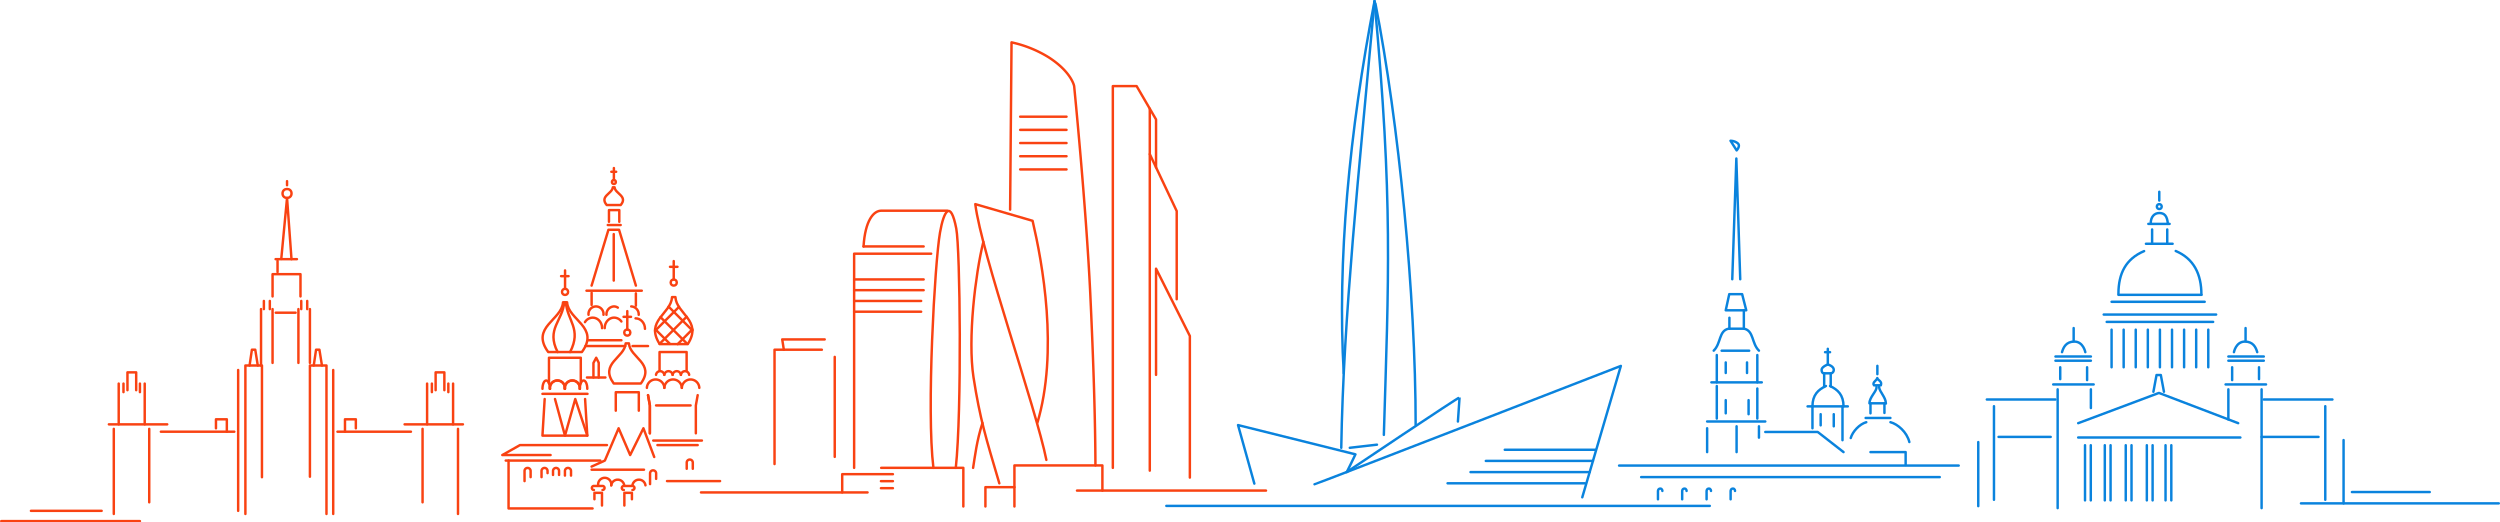 <?xml version="1.0" encoding="UTF-8" standalone="no"?>
<svg
   xmlns:dc="http://purl.org/dc/elements/1.1/"
   xmlns:cc="http://creativecommons.org/ns#"
   xmlns:rdf="http://www.w3.org/1999/02/22-rdf-syntax-ns#"
   xmlns:svg="http://www.w3.org/2000/svg"
   xmlns="http://www.w3.org/2000/svg"
   xmlns:sodipodi="http://sodipodi.sourceforge.net/DTD/sodipodi-0.dtd"
   xmlns:inkscape="http://www.inkscape.org/namespaces/inkscape"
   inkscape:version="1.0 (4035a4fb49, 2020-05-01)"
   height="317.8"
   width="1520.96"
   sodipodi:docname="moscow-petersburg.svg"
   version="1.1"
   viewBox="0 0 1520.96 317.8"
   data-name="москва сити"
   id="москва_сити">
  <defs
     id="defs579" />
  <sodipodi:namedview
     inkscape:current-layer="москва_сити"
     inkscape:window-maximized="1"
     inkscape:window-y="-11"
     inkscape:window-x="-11"
     inkscape:cy="335.91312"
     inkscape:cx="662.11422"
     inkscape:zoom="0.56306651"
     fit-margin-bottom="0"
     fit-margin-right="0"
     fit-margin-left="0"
     fit-margin-top="0"
     showgrid="false"
     id="namedview577"
     inkscape:window-height="1046"
     inkscape:window-width="1920"
     inkscape:pageshadow="2"
     inkscape:pageopacity="0"
     guidetolerance="10"
     gridtolerance="10"
     objecttolerance="10"
     borderopacity="1"
     bordercolor="#666666"
     pagecolor="#ffffff" />
  <title
     id="title2">Питер-Москва</title>
  <polygon
     transform="translate(-201.88,-350.67)"
     id="polygon4"
     style="fill:none;stroke:#0a83dd;stroke-width:1.5px;stroke-linecap:round;stroke-linejoin:round"
     points="1253.93,529.64 1251.79,539.44 1264.27,539.44 1261.77,529.64 " />
  <path
     id="path6"
     style="fill:none;stroke:#0a83dd;stroke-width:1.5px;stroke-linecap:round;stroke-linejoin:round"
     d="m 1042.6,213.33 c 4.55,-4.46 3,-12.12 9.09,-13.37 h 9.33 c 6.06,1.25 4.55,8.91 9.09,13.37" />
  <line
     id="line8"
     style="fill:none;stroke:#0a83dd;stroke-width:1.5px;stroke-linecap:round;stroke-linejoin:round"
     y2="213.37"
     x2="1064.17"
     y1="213.37"
     x1="1047.41" />
  <line
     id="line10"
     style="fill:none;stroke:#0a83dd;stroke-width:1.5px;stroke-linecap:round;stroke-linejoin:round"
     y2="226.92"
     x2="1049.91"
     y1="220.5"
     x1="1049.91" />
  <line
     id="line12"
     style="fill:none;stroke:#0a83dd;stroke-width:1.5px;stroke-linecap:round;stroke-linejoin:round"
     y2="226.92"
     x2="1062.86"
     y1="220.5"
     x1="1062.86" />
  <line
     id="line14"
     style="fill:none;stroke:#0a83dd;stroke-width:1.5px;stroke-linecap:round;stroke-linejoin:round"
     y2="232.62"
     x2="1071.84"
     y1="232.62"
     x1="1041.18" />
  <line
     id="line16"
     style="fill:none;stroke:#0a83dd;stroke-width:1.5px;stroke-linecap:round;stroke-linejoin:round"
     y2="232.62"
     x2="1044.47"
     y1="216"
     x1="1044.47" />
  <line
     id="line18"
     style="fill:none;stroke:#0a83dd;stroke-width:1.5px;stroke-linecap:round;stroke-linejoin:round"
     y2="232.62"
     x2="1069.12"
     y1="216"
     x1="1069.12" />
  <line
     id="line20"
     style="fill:none;stroke:#0a83dd;stroke-width:1.5px;stroke-linecap:round;stroke-linejoin:round"
     y2="254.64"
     x2="1044.47"
     y1="234.85"
     x1="1044.47" />
  <line
     id="line22"
     style="fill:none;stroke:#0a83dd;stroke-width:1.5px;stroke-linecap:round;stroke-linejoin:round"
     y2="254.64"
     x2="1069.12"
     y1="236.37"
     x1="1069.12" />
  <line
     id="line24"
     style="fill:none;stroke:#0a83dd;stroke-width:1.5px;stroke-linecap:round;stroke-linejoin:round"
     y2="256.42"
     x2="1073.97"
     y1="256.42"
     x1="1038.59" />
  <line
     id="line26"
     style="fill:none;stroke:#0a83dd;stroke-width:1.5px;stroke-linecap:round;stroke-linejoin:round"
     y2="275.05"
     x2="1038.59"
     y1="260.55"
     x1="1038.59" />
  <line
     id="line28"
     style="fill:none;stroke:#0a83dd;stroke-width:1.5px;stroke-linecap:round;stroke-linejoin:round"
     y2="275.05"
     x2="1056.51"
     y1="259.36"
     x1="1056.51" />
  <line
     id="line30"
     style="fill:none;stroke:#0a83dd;stroke-width:1.5px;stroke-linecap:round;stroke-linejoin:round"
     y2="266.25"
     x2="1070.12"
     y1="259.36"
     x1="1070.12" />
  <polyline
     transform="translate(-201.88,-350.67)"
     id="polyline32"
     style="fill:none;stroke:#0a83dd;stroke-width:1.5px;stroke-linecap:round;stroke-linejoin:round"
     points="1275.85 613.48 1307.76 613.48 1323.45 625.72" />
  <path
     id="path34"
     style="fill:none;stroke:#0a83dd;stroke-width:1.5px;stroke-linecap:round;stroke-linejoin:round"
     d="m 1102.67,247.24 c 0,-7 3.48,-10.16 8.2,-12.39" />
  <path
     id="path36"
     style="fill:none;stroke:#0a83dd;stroke-width:1.5px;stroke-linecap:round;stroke-linejoin:round"
     d="m 1121.57,247.24 c 0,-7 -3.48,-10.16 -8.2,-12.39" />
  <line
     id="line38"
     style="fill:none;stroke:#0a83dd;stroke-width:1.5px;stroke-linecap:round;stroke-linejoin:round"
     y2="247.24"
     x2="1124.18"
     y1="247.24"
     x1="1099.7" />
  <line
     id="line40"
     style="fill:none;stroke:#0a83dd;stroke-width:1.5px;stroke-linecap:round;stroke-linejoin:round"
     y2="260.55"
     x2="1102.67"
     y1="247.24"
     x1="1102.67" />
  <line
     id="line42"
     style="fill:none;stroke:#0a83dd;stroke-width:1.5px;stroke-linecap:round;stroke-linejoin:round"
     y2="267.8"
     x2="1120.94"
     y1="247.24"
     x1="1120.94" />
  <path
     id="path44"
     style="fill:none;stroke:#0a83dd;stroke-width:1.5px;stroke-linecap:round;stroke-linejoin:round"
     d="m 1109.39,227.1 h 4.81 a 2.2,2.2 0 0 0 1.43,-2.08 c 0,-2.32 -3.61,-3.27 -3.61,-3.27 0,0 -3.77,1.37 -3.77,3.27 0,1.9 1.14,2.08 1.14,2.08 z" />
  <line
     id="line46"
     style="fill:none;stroke:#0a83dd;stroke-width:1.5px;stroke-linecap:round;stroke-linejoin:round"
     y2="235.38"
     x2="1109.8"
     y1="227.1"
     x1="1109.8" />
  <line
     id="line48"
     style="fill:none;stroke:#0a83dd;stroke-width:1.5px;stroke-linecap:round;stroke-linejoin:round"
     y2="235.05"
     x2="1113.78"
     y1="227.1"
     x1="1113.78" />
  <polyline
     transform="translate(-201.88,-350.67)"
     id="polyline50"
     style="fill:none;stroke:#0a83dd;stroke-width:1.5px;stroke-linecap:round;stroke-linejoin:round"
     points="1255.76 520.55 1258.24 447.11 1260.61 520.55" />
  <path
     id="path52"
     style="fill:none;stroke:#0a83dd;stroke-width:1.5px;stroke-linecap:round;stroke-linejoin:round"
     d="m 1056.55,91.49 c 0,0 2.68,-2.83 0.53,-4.41 a 7.13,7.13 0 0 0 -4.26,-1.43 z" />
  <path
     id="path54"
     style="fill:none;stroke:#0a83dd;stroke-width:1.5px;stroke-linecap:round;stroke-linejoin:round"
     d="m 1125.96,266.49 c 1.13,-4 5.41,-8.5 9.45,-9.63" />
  <path
     id="path56"
     style="fill:none;stroke:#0a83dd;stroke-width:1.5px;stroke-linecap:round;stroke-linejoin:round"
     d="m 1150.12,256.86 c 4.34,1.13 10,5.94 11.5,12.06" />
  <line
     id="line58"
     style="fill:none;stroke:#0a83dd;stroke-width:1.5px;stroke-linecap:round;stroke-linejoin:round"
     y2="254.28"
     x2="1150.09"
     y1="254.28"
     x1="1135.02" />
  <path
     id="path60"
     style="fill:none;stroke:#0a83dd;stroke-width:1.5px;stroke-linecap:round;stroke-linejoin:round"
     d="m 1141.62,235.38 c 0.45,2.41 -4.28,6.15 -4.28,10 h 10" />
  <path
     id="path62"
     style="fill:none;stroke:#0a83dd;stroke-width:1.5px;stroke-linecap:round;stroke-linejoin:round"
     d="m 1143.18,235.38 c 0.27,3.1 4.14,6.24 4.14,10" />
  <path
     id="path64"
     style="fill:none;stroke:#0a83dd;stroke-width:1.5px;stroke-linecap:round;stroke-linejoin:round"
     d="m 1142.12,230.01 c -0.36,1.49 -3.35,2.73 -2,4.4 h 4.16 c 0.93,-2.61 -1.79,-2.91 -2.18,-4.4" />
  <line
     id="line66"
     style="fill:none;stroke:#0a83dd;stroke-width:1.5px;stroke-linecap:round;stroke-linejoin:round"
     y2="222.58"
     x2="1142.16"
     y1="227.63"
     x1="1142.16" />
  <line
     id="line68"
     style="fill:none;stroke:#0a83dd;stroke-width:1.5px;stroke-linecap:round;stroke-linejoin:round"
     y2="251.46"
     x2="1137.97"
     y1="245.41"
     x1="1137.97" />
  <line
     id="line70"
     style="fill:none;stroke:#0a83dd;stroke-width:1.5px;stroke-linecap:round;stroke-linejoin:round"
     y2="251.22"
     x2="1146.46"
     y1="245.41"
     x1="1146.46" />
  <line
     id="line72"
     style="fill:none;stroke:#0a83dd;stroke-width:1.5px;stroke-linecap:round;stroke-linejoin:round"
     y2="212.21"
     x2="1112.01"
     y1="221.75"
     x1="1112.01" />
  <line
     id="line74"
     style="fill:none;stroke:#0a83dd;stroke-width:1.5px;stroke-linecap:round;stroke-linejoin:round"
     y2="214.26"
     x2="1113.37"
     y1="214.26"
     x1="1110.34" />
  <line
     id="line76"
     style="fill:none;stroke:#0a83dd;stroke-width:1.5px;stroke-linecap:round;stroke-linejoin:round"
     y2="243.44"
     x2="1049.91"
     y1="251.46"
     x1="1049.91" />
  <line
     id="line78"
     style="fill:none;stroke:#0a83dd;stroke-width:1.5px;stroke-linecap:round;stroke-linejoin:round"
     y2="243.44"
     x2="1063.81"
     y1="251.99"
     x1="1063.81" />
  <line
     id="line80"
     style="fill:none;stroke:#0a83dd;stroke-width:1.5px;stroke-linecap:round;stroke-linejoin:round"
     y2="251.99"
     x2="1107.66"
     y1="258.77"
     x1="1107.66" />
  <line
     id="line82"
     style="fill:none;stroke:#0a83dd;stroke-width:1.5px;stroke-linecap:round;stroke-linejoin:round"
     y2="251.99"
     x2="1115.63"
     y1="259.36"
     x1="1115.63" />
  <line
     id="line84"
     style="fill:none;stroke:#0a83dd;stroke-width:1.5px;stroke-linecap:round;stroke-linejoin:round"
     y2="200"
     x2="1052.14"
     y1="193.32"
     x1="1052.14" />
  <line
     id="line86"
     style="fill:none;stroke:#0a83dd;stroke-width:1.5px;stroke-linecap:round;stroke-linejoin:round"
     y2="200"
     x2="1060.93"
     y1="188.77"
     x1="1060.93" />
  <line
     id="line88"
     style="fill:none;stroke:#0a83dd;stroke-width:1.5px;stroke-linecap:round;stroke-linejoin:round"
     y2="283.25"
     x2="1191.64"
     y1="283.25"
     x1="985.03" />
  <polyline
     transform="translate(-201.88,-350.67)"
     id="polyline90"
     style="fill:none;stroke:#0a83dd;stroke-width:1.5px;stroke-linecap:round;stroke-linejoin:round"
     points="1339.85 625.72 1361.24 625.72 1361.24 633.56" />
  <line
     id="line92"
     style="fill:none;stroke:#0a83dd;stroke-width:1.5px;stroke-linecap:round;stroke-linejoin:round"
     y2="290.26"
     x2="1180.11"
     y1="290.26"
     x1="998.46" />
  <path
     id="path94"
     style="fill:none;stroke:#0a83dd;stroke-width:1.5px;stroke-linecap:round;stroke-linejoin:round"
     d="m 1008.68,303.77 v -5 c 0,0 0,-1.52 1.43,-1.52 1.25,0 1.25,1.43 1.25,1.43" />
  <path
     id="path96"
     style="fill:none;stroke:#0a83dd;stroke-width:1.5px;stroke-linecap:round;stroke-linejoin:round"
     d="m 1023.41,303.77 v -5 c 0,0 0,-1.52 1.43,-1.52 1.25,0 1.25,1.43 1.25,1.43" />
  <path
     id="path98"
     style="fill:none;stroke:#0a83dd;stroke-width:1.5px;stroke-linecap:round;stroke-linejoin:round"
     d="m 1038.26,303.77 v -5 c 0,0 0,-1.52 1.43,-1.52 1.25,0 1.25,1.43 1.25,1.43" />
  <path
     id="path100"
     style="fill:none;stroke:#0a83dd;stroke-width:1.5px;stroke-linecap:round;stroke-linejoin:round"
     d="m 1052.88,303.77 v -5 c 0,0 0,-1.52 1.43,-1.52 1.25,0 1.25,1.43 1.25,1.43" />
  <path
     id="path102"
     style="fill:none;stroke:#0a83dd;stroke-width:1.5px;stroke-linecap:round;stroke-linejoin:round"
     d="m 816,272.43 c 1.35,-80.13 10.7,-167 20.23,-271.68" />
  <path
     id="path104"
     style="fill:none;stroke:#0a83dd;stroke-width:1.5px;stroke-linecap:round;stroke-linejoin:round"
     d="m 841.91,264.57 c 2.84,-95 5.66,-141.88 -5.68,-263.82" />
  <path
     id="path106"
     style="fill:none;stroke:#0a83dd;stroke-width:1.5px;stroke-linecap:round;stroke-linejoin:round"
     d="M 861.26,258.6 C 861.26,179.41 850.94,74.46 836.78,2.09" />
  <path
     id="path108"
     style="fill:none;stroke:#0a83dd;stroke-width:1.5px;stroke-linecap:round;stroke-linejoin:round"
     d="m 817.52,227.09 c -4,-67.7 3.33,-147 18.71,-226.34" />
  <path
     id="path110"
     style="fill:none;stroke:#0a83dd;stroke-width:1.5px;stroke-linecap:round;stroke-linejoin:round"
     d="m 819.38,287.15 c 0,0 68.59,-46 68.59,-45.34 0,0.66 -1,14.64 -1,14.64" />
  <path
     id="path112"
     style="fill:none;stroke:#0a83dd;stroke-width:1.5px;stroke-linecap:round;stroke-linejoin:round"
     d="m 799.74,294.62 c 0.81,0 186.36,-72 186.36,-72 l -23.47,79.93" />
  <path
     id="path114"
     style="fill:none;stroke:#0a83dd;stroke-width:1.5px;stroke-linecap:round;stroke-linejoin:round"
     d="m 763.12,294.22 -9.92,-35.61 71.43,17.81 c -0.27,0.74 -5.25,10.74 -5.25,10.74" />
  <line
     id="line116"
     style="fill:none;stroke:#0a83dd;stroke-width:1.5px;stroke-linecap:round;stroke-linejoin:round"
     y2="270.53"
     x2="837.72"
     y1="272.43"
     x1="821.19" />
  <line
     id="line118"
     style="fill:none;stroke:#0a83dd;stroke-width:1.5px;stroke-linecap:round;stroke-linejoin:round"
     y2="294.02"
     x2="964.25"
     y1="294.02"
     x1="880.68" />
  <line
     id="line120"
     style="fill:none;stroke:#0a83dd;stroke-width:1.5px;stroke-linecap:round;stroke-linejoin:round"
     y2="287.22"
     x2="967.12"
     y1="287.22"
     x1="894.64" />
  <line
     id="line122"
     style="fill:none;stroke:#0a83dd;stroke-width:1.5px;stroke-linecap:round;stroke-linejoin:round"
     y2="280.42"
     x2="969.12"
     y1="280.42"
     x1="903.95" />
  <line
     id="line124"
     style="fill:none;stroke:#0a83dd;stroke-width:1.5px;stroke-linecap:round;stroke-linejoin:round"
     y2="273.63"
     x2="970.73"
     y1="273.63"
     x1="915.48" />
  <line
     id="line126"
     style="fill:none;stroke:#0a83dd;stroke-width:1.5px;stroke-linecap:round;stroke-linejoin:round"
     y2="307.77"
     x2="1040.2"
     y1="307.77"
     x1="709.58" />
  <path
     id="path128"
     style="fill:none;stroke:#f94212;stroke-width:1.5px;stroke-linecap:round;stroke-linejoin:round"
     d="m 345.01,183.92 c 0.71,10.87 20.06,15.13 9,30.26 h -20.48 c -11.06,-15.13 8.29,-19.39 9,-30.26 z" />
  <path
     id="path130"
     style="fill:none;stroke:#f94212;stroke-width:1.5px;stroke-linecap:round;stroke-linejoin:round"
     d="m 382.63,208.9 c 0.57,8.77 16.18,12.2 7.26,24.4 h -16.51 c -8.92,-12.2 6.69,-15.64 7.26,-24.4 z" />
  <path
     id="path132"
     style="fill:none;stroke:#f94212;stroke-width:1.5px;stroke-linecap:round;stroke-linejoin:round"
     d="m 373.9,113.95 c 0.29,3.88 8.28,5.4 3.72,10.79 h -8.5 c -4.56,-5.4 3.42,-6.91 3.72,-10.79 z" />
  <path
     id="path134"
     style="fill:none;stroke:#f94212;stroke-width:1.5px;stroke-linecap:round;stroke-linejoin:round"
     d="m 343.24,183.92 c -0.87,11.32 -11.16,16.18 -4,30.26" />
  <path
     id="path136"
     style="fill:none;stroke:#f94212;stroke-width:1.5px;stroke-linecap:round;stroke-linejoin:round"
     d="m 344.26,183.92 c 0.87,11.32 9.79,16.18 2.58,30.26" />
  <circle
     id="circle138"
     style="fill:none;stroke:#f94212;stroke-width:1.5px;stroke-linecap:round;stroke-linejoin:round"
     r="1.85"
     cy="177.58"
     cx="343.77" />
  <line
     id="line140"
     style="fill:none;stroke:#f94212;stroke-width:1.5px;stroke-linecap:round;stroke-linejoin:round"
     y2="175.73"
     x2="343.77"
     y1="164.52"
     x1="343.77" />
  <line
     id="line142"
     style="fill:none;stroke:#f94212;stroke-width:1.5px;stroke-linecap:round;stroke-linejoin:round"
     y2="168"
     x2="345.9"
     y1="168"
     x1="341.36" />
  <path
     id="path144"
     style="fill:none;stroke:#f94212;stroke-width:1.5px;stroke-linecap:round;stroke-linejoin:round"
     d="m 410.92,180.76 c 0.59,10.27 16.71,14.3 7.5,28.6 h -17.06 c -9.21,-14.3 6.91,-18.33 7.5,-28.6 z" />
  <circle
     id="circle146"
     style="fill:none;stroke:#f94212;stroke-width:1.5px;stroke-linecap:round;stroke-linejoin:round"
     r="1.85"
     cy="171.9"
     cx="409.89" />
  <line
     id="line148"
     style="fill:none;stroke:#f94212;stroke-width:1.5px;stroke-linecap:round;stroke-linejoin:round"
     y2="170.05"
     x2="409.89"
     y1="158.84"
     x1="409.89" />
  <line
     id="line150"
     style="fill:none;stroke:#f94212;stroke-width:1.5px;stroke-linecap:round;stroke-linejoin:round"
     y2="162.32"
     x2="412.16"
     y1="162.32"
     x1="407.62" />
  <polyline
     transform="translate(-201.88,-350.67)"
     id="polyline152"
     style="fill:none;stroke:#f94212;stroke-width:1.5px;stroke-linecap:round;stroke-linejoin:round"
     points="535.87 583.83 535.87 568.32 555.22 568.32 555.22 583.83" />
  <path
     id="path154"
     style="fill:none;stroke:#f94212;stroke-width:1.5px;stroke-linecap:round;stroke-linejoin:round"
     d="m 343.66,236.54 a 4.57,4.57 0 1 1 9.09,0" />
  <path
     id="path156"
     style="fill:none;stroke:#f94212;stroke-width:1.5px;stroke-linecap:round;stroke-linejoin:round"
     d="m 343.66,236.54 a 4.57,4.57 0 1 1 9.09,0" />
  <path
     id="path158"
     style="fill:none;stroke:#f94212;stroke-width:1.5px;stroke-linecap:round;stroke-linejoin:round"
     d="m 358.05,191.49 a 4.57,4.57 0 1 1 9.09,0" />
  <path
     id="path160"
     style="fill:none;stroke:#f94212;stroke-width:1.5px;stroke-linecap:round;stroke-linejoin:round"
     d="m 355.89,195.98 a 5.57,5.57 0 0 1 4.69,-2.72 c 3.16,0 5.72,2.85 5.72,6.37" />
  <path
     id="path162"
     style="fill:none;stroke:#f94212;stroke-width:1.5px;stroke-linecap:round;stroke-linejoin:round"
     d="m 367.9,199.62 c 0,-3.52 2.56,-6.37 5.72,-6.37 a 5.51,5.51 0 0 1 4.42,2.33" />
  <path
     id="path164"
     style="fill:none;stroke:#f94212;stroke-width:1.5px;stroke-linecap:round;stroke-linejoin:round"
     d="m 386.67,193.68 c 3.16,0 5.72,2.85 5.72,6.37" />
  <path
     id="path166"
     style="fill:none;stroke:#f94212;stroke-width:1.5px;stroke-linecap:round;stroke-linejoin:round"
     d="m 368.96,191.49 a 4.82,4.82 0 0 1 4.55,-5.06 4.19,4.19 0 0 1 2.36,0.73" />
  <path
     id="path168"
     style="fill:none;stroke:#f94212;stroke-width:1.5px;stroke-linecap:round;stroke-linejoin:round"
     d="m 384.03,186.43 a 4.82,4.82 0 0 1 4.55,5.06" />
  <path
     id="path170"
     style="fill:none;stroke:#f94212;stroke-width:1.5px;stroke-linecap:round;stroke-linejoin:round"
     d="m 334.57,236.54 a 4.57,4.57 0 1 1 9.09,0" />
  <path
     id="path172"
     style="fill:none;stroke:#f94212;stroke-width:1.5px;stroke-linecap:round;stroke-linejoin:round"
     d="m 334.57,236.54 a 4.57,4.57 0 1 1 9.09,0" />
  <path
     id="path174"
     style="fill:none;stroke:#f94212;stroke-width:1.5px;stroke-linecap:round;stroke-linejoin:round"
     d="m 357.3,236.54 c 0,-2.79 -1,-5.06 -2.27,-5.06 -1.27,0 -2.27,2.26 -2.27,5.06" />
  <path
     id="path176"
     style="fill:none;stroke:#f94212;stroke-width:1.5px;stroke-linecap:round;stroke-linejoin:round"
     d="m 334.57,236.54 c 0,-2.79 -1,-5.06 -2.27,-5.06 -1.27,0 -2.27,2.26 -2.27,5.06" />
  <line
     id="line178"
     style="fill:none;stroke:#f94212;stroke-width:1.5px;stroke-linecap:round;stroke-linejoin:round"
     y2="239.62"
     x2="357.42"
     y1="239.62"
     x1="330.02" />
  <polyline
     transform="translate(-201.88,-350.67)"
     id="polyline180"
     style="fill:none;stroke:#f94212;stroke-width:1.5px;stroke-linecap:round;stroke-linejoin:round"
     points="557.84 593.43 559.18 615.7 531.9 615.7 533.25 593.43" />
  <polyline
     transform="translate(-201.88,-350.67)"
     id="polyline182"
     style="fill:none;stroke:#f94212;stroke-width:1.5px;stroke-linecap:round;stroke-linejoin:round"
     points="539.53 593.43 545.6 615.7 551.86 593.43 559.18 615.7" />
  <polyline
     transform="translate(-201.88,-350.67)"
     id="polyline184"
     style="fill:none;stroke:#f94212;stroke-width:1.5px;stroke-linecap:round;stroke-linejoin:round"
     points="536.84 627.51 507.47 627.51 518.23 621.45 571.14 621.45" />
  <polyline
     transform="translate(-201.88,-350.67)"
     id="polyline186"
     style="fill:none;stroke:#f94212;stroke-width:1.5px;stroke-linecap:round;stroke-linejoin:round"
     points="511.28 630.87 511.28 660.01 562.39 660.01" />
  <line
     id="line188"
     style="fill:none;stroke:#f94212;stroke-width:1.5px;stroke-linecap:round;stroke-linejoin:round"
     y2="280.2"
     x2="365.22"
     y1="280.2"
     x1="307.68" />
  <path
     id="path190"
     style="fill:none;stroke:#f94212;stroke-width:1.5px;stroke-linecap:round;stroke-linejoin:round"
     d="m 319.12,292.68 v -6.15 a 1.85,1.85 0 0 1 1.85,-1.85 v 0 a 1.85,1.85 0 0 1 1.85,1.85 v 3.74" />
  <path
     id="path192"
     style="fill:none;stroke:#f94212;stroke-width:1.5px;stroke-linecap:round;stroke-linejoin:round"
     d="m 329.46,290.27 v -3.74 a 1.85,1.85 0 0 1 1.85,-1.85 v 0 a 1.85,1.85 0 0 1 1.81,1.85 v 1.29" />
  <path
     id="path194"
     style="fill:none;stroke:#f94212;stroke-width:1.5px;stroke-linecap:round;stroke-linejoin:round"
     d="m 336.45,288.94 v -2.41 a 1.85,1.85 0 0 1 1.85,-1.85 v 0 a 1.85,1.85 0 0 1 1.82,1.85 v 2.41" />
  <path
     id="path196"
     style="fill:none;stroke:#f94212;stroke-width:1.5px;stroke-linecap:round;stroke-linejoin:round"
     d="m 343.7,289.33 v -2.8 a 1.85,1.85 0 0 1 1.85,-1.85 v 0 a 1.85,1.85 0 0 1 1.85,1.85 v 2.8" />
  <path
     id="path198"
     style="fill:none;stroke:#f94212;stroke-width:1.5px;stroke-linecap:round;stroke-linejoin:round"
     d="M 395.48,294.51 V 288 a 1.85,1.85 0 0 1 1.85,-1.85 v 0 a 1.85,1.85 0 0 1 1.85,1.85 v 3.33" />
  <path
     id="path200"
     style="fill:none;stroke:#f94212;stroke-width:1.5px;stroke-linecap:round;stroke-linejoin:round"
     d="m 417.79,285.18 v -3.74 a 1.85,1.85 0 0 1 1.85,-1.85 v 0 a 1.85,1.85 0 0 1 1.85,1.85 v 3.74" />
  <circle
     id="circle202"
     style="fill:none;stroke:#f94212;stroke-width:1.5px;stroke-linecap:round;stroke-linejoin:round"
     r="1.2"
     cy="110.73"
     cx="373.48" />
  <line
     id="line204"
     style="fill:none;stroke:#f94212;stroke-width:1.5px;stroke-linecap:round;stroke-linejoin:round"
     y2="109.53"
     x2="373.48"
     y1="102.24"
     x1="373.48" />
  <line
     id="line206"
     style="fill:none;stroke:#f94212;stroke-width:1.5px;stroke-linecap:round;stroke-linejoin:round"
     y2="104.5"
     x2="374.87"
     y1="104.5"
     x1="371.92" />
  <polyline
     transform="translate(-201.88,-350.67)"
     id="polyline208"
     style="fill:none;stroke:#f94212;stroke-width:1.5px;stroke-linecap:round;stroke-linejoin:round"
     points="572.37 485.6 572.37 478.5 578.65 478.5 578.65 485.6" />
  <line
     id="line210"
     style="fill:none;stroke:#f94212;stroke-width:1.5px;stroke-linecap:round;stroke-linejoin:round"
     y2="136.89"
     x2="377.61"
     y1="136.89"
     x1="369.76" />
  <polyline
     transform="translate(-201.88,-350.67)"
     id="polyline212"
     style="fill:none;stroke:#f94212;stroke-width:1.5px;stroke-linecap:round;stroke-linejoin:round"
     points="561.8 524.42 572.04 490.46 578.5 490.46 588.74 524.42" />
  <line
     id="line214"
     style="fill:none;stroke:#f94212;stroke-width:1.5px;stroke-linecap:round;stroke-linejoin:round"
     y2="170.69"
     x2="373.39"
     y1="142.44"
     x1="373.39" />
  <line
     id="line216"
     style="fill:none;stroke:#f94212;stroke-width:1.5px;stroke-linecap:round;stroke-linejoin:round"
     y2="176.85"
     x2="390.44"
     y1="176.85"
     x1="356.81" />
  <circle
     id="circle218"
     style="fill:none;stroke:#f94212;stroke-width:1.5px;stroke-linecap:round;stroke-linejoin:round"
     r="1.85"
     cy="202.34"
     cx="381.63" />
  <line
     id="line220"
     style="fill:none;stroke:#f94212;stroke-width:1.5px;stroke-linecap:round;stroke-linejoin:round"
     y2="200.49"
     x2="381.63"
     y1="189.28"
     x1="381.63" />
  <line
     id="line222"
     style="fill:none;stroke:#f94212;stroke-width:1.5px;stroke-linecap:round;stroke-linejoin:round"
     y2="192.75"
     x2="383.9"
     y1="192.75"
     x1="379.36" />
  <line
     id="line224"
     style="fill:none;stroke:#f94212;stroke-width:1.5px;stroke-linecap:round;stroke-linejoin:round"
     y2="185.54"
     x2="359.93"
     y1="178.14"
     x1="359.93" />
  <line
     id="line226"
     style="fill:none;stroke:#f94212;stroke-width:1.5px;stroke-linecap:round;stroke-linejoin:round"
     y2="185.99"
     x2="386.86"
     y1="178.48"
     x1="386.86" />
  <line
     id="line228"
     style="fill:none;stroke:#f94212;stroke-width:1.5px;stroke-linecap:round;stroke-linejoin:round"
     y2="207.01"
     x2="378.05"
     y1="207.01"
     x1="358.05" />
  <line
     id="line230"
     style="fill:none;stroke:#f94212;stroke-width:1.5px;stroke-linecap:round;stroke-linejoin:round"
     y2="210.54"
     x2="380.37"
     y1="210.54"
     x1="356.18" />
  <line
     id="line232"
     style="fill:none;stroke:#f94212;stroke-width:1.5px;stroke-linecap:round;stroke-linejoin:round"
     y2="210.54"
     x2="394.25"
     y1="210.54"
     x1="384.84" />
  <line
     id="line234"
     style="fill:none;stroke:#f94212;stroke-width:1.5px;stroke-linecap:round;stroke-linejoin:round"
     y2="229.65"
     x2="368.32"
     y1="229.65"
     x1="357.11" />
  <polyline
     transform="translate(-201.88,-350.67)"
     id="polyline236"
     style="fill:none;stroke:#f94212;stroke-width:1.5px;stroke-linecap:round;stroke-linejoin:round"
     points="562.92 580.32 562.92 571.46 564.6 568.32 566.13 571.35 566.13 580.32" />
  <polyline
     transform="translate(-201.88,-350.67)"
     id="polyline238"
     style="fill:none;stroke:#f94212;stroke-width:1.5px;stroke-linecap:round;stroke-linejoin:round"
     points="561.79 634.53 569.87 630.87 578.24 611.22 585.26 627.51 593.33 611.22 599.9 628.7" />
  <path
     id="path240"
     style="fill:none;stroke:#f94212;stroke-width:1.5px;stroke-linecap:round;stroke-linejoin:round"
     d="m 363.94,295.26 a 4,4 0 1 1 7.92,0" />
  <path
     id="path242"
     style="fill:none;stroke:#f94212;stroke-width:1.5px;stroke-linecap:round;stroke-linejoin:round"
     d="m 371.86,295.26 a 4,4 0 0 1 7.92,0" />
  <path
     id="path244"
     style="fill:none;stroke:#f94212;stroke-width:1.5px;stroke-linecap:round;stroke-linejoin:round"
     d="m 384.77,295.26 a 4,4 0 0 1 7.92,0" />
  <polyline
     transform="translate(-201.88,-350.67)"
     id="polyline246"
     style="fill:none;stroke:#f94212;stroke-width:1.5px;stroke-linecap:round;stroke-linejoin:round"
     points="581.73 658.22 581.73 650.52 586.33 650.52 586.33 654.41" />
  <polyline
     transform="translate(-201.88,-350.67)"
     id="polyline248"
     style="fill:none;stroke:#f94212;stroke-width:1.5px;stroke-linecap:round;stroke-linejoin:round"
     points="563.52 654.41 563.52 650.52 568.12 650.52 568.12 658.22" />
  <path
     id="path250"
     style="fill:none;stroke:#f94212;stroke-width:1.5px;stroke-linecap:round;stroke-linejoin:round"
     d="m 379.53,298.1 a 1.23,1.23 0 0 1 -1.23,-1.23 v 0 a 1.23,1.23 0 0 1 1.23,-1.23 h 5.24 a 1.23,1.23 0 0 1 1.23,1.23 v 0 a 1.23,1.23 0 0 1 -1.23,1.23" />
  <path
     id="path252"
     style="fill:none;stroke:#f94212;stroke-width:1.5px;stroke-linecap:round;stroke-linejoin:round"
     d="m 361.32,298.1 a 1.23,1.23 0 0 1 -1.23,-1.23 v 0 a 1.23,1.23 0 0 1 1.23,-1.23 h 5.24 a 1.23,1.23 0 0 1 1.23,1.23 v 0 a 1.23,1.23 0 0 1 -1.23,1.23" />
  <line
     id="line254"
     style="fill:none;stroke:#f94212;stroke-width:1.5px;stroke-linecap:round;stroke-linejoin:round"
     y2="246.65"
     x2="420.13"
     y1="246.65"
     x1="399.15" />
  <line
     id="line256"
     style="fill:none;stroke:#f94212;stroke-width:1.5px;stroke-linecap:round;stroke-linejoin:round"
     y2="268.02"
     x2="427.02"
     y1="268.02"
     x1="397.43" />
  <line
     id="line258"
     style="fill:none;stroke:#f94212;stroke-width:1.5px;stroke-linecap:round;stroke-linejoin:round"
     y2="270.78"
     x2="424.46"
     y1="270.78"
     x1="399.97" />
  <line
     id="line260"
     style="fill:none;stroke:#f94212;stroke-width:1.5px;stroke-linecap:round;stroke-linejoin:round"
     y2="285.75"
     x2="391.79"
     y1="285.75"
     x1="359.92" />
  <line
     id="line262"
     style="fill:none;stroke:#f94212;stroke-width:1.5px;stroke-linecap:round;stroke-linejoin:round"
     y2="292.68"
     x2="438.08"
     y1="292.68"
     x1="405.8" />
  <line
     id="line264"
     style="fill:none;stroke:#f94212;stroke-width:1.5px;stroke-linecap:round;stroke-linejoin:round"
     y2="201.05"
     x2="421.25"
     y1="186.59"
     x1="406.79" />
  <line
     id="line266"
     style="fill:none;stroke:#f94212;stroke-width:1.5px;stroke-linecap:round;stroke-linejoin:round"
     y2="209.2"
     x2="418.1"
     y1="192.97"
     x1="401.87" />
  <line
     id="line268"
     style="fill:none;stroke:#f94212;stroke-width:1.5px;stroke-linecap:round;stroke-linejoin:round"
     y2="209.2"
     x2="407.56"
     y1="200.22"
     x1="398.57" />
  <line
     id="line270"
     style="fill:none;stroke:#f94212;stroke-width:1.5px;stroke-linecap:round;stroke-linejoin:round"
     y2="201.27"
     x2="398.52"
     y1="186.72"
     x1="413.07" />
  <line
     id="line272"
     style="fill:none;stroke:#f94212;stroke-width:1.5px;stroke-linecap:round;stroke-linejoin:round"
     y2="209.2"
     x2="401.26"
     y1="192.73"
     x1="417.73" />
  <line
     id="line274"
     style="fill:none;stroke:#f94212;stroke-width:1.5px;stroke-linecap:round;stroke-linejoin:round"
     y2="209.36"
     x2="412.28"
     y1="200.38"
     x1="421.22" />
  <polyline
     transform="translate(-201.88,-350.67)"
     id="polyline276"
     style="fill:none;stroke:#f94212;stroke-width:1.5px;stroke-linecap:round;stroke-linejoin:round"
     points="603.14 576.08 603.14 564.85 619.61 564.85 619.61 576.08" />
  <polyline
     transform="translate(-201.88,-350.67)"
     id="polyline278"
     style="fill:none;stroke:#f94212;stroke-width:1.5px;stroke-linecap:round;stroke-linejoin:round"
     points="576.51 600.52 576.51 589.29 590.52 589.29 590.52 600.52" />
  <path
     id="path280"
     style="fill:none;stroke:#f94212;stroke-width:1.5px;stroke-linecap:round;stroke-linejoin:round"
     d="m 404.19,228.03 a 2.52,2.52 0 0 1 5,0" />
  <path
     id="path282"
     style="fill:none;stroke:#f94212;stroke-width:1.5px;stroke-linecap:round;stroke-linejoin:round"
     d="m 409.23,228.03 a 2.52,2.52 0 0 1 5,0" />
  <path
     id="path284"
     style="fill:none;stroke:#f94212;stroke-width:1.5px;stroke-linecap:round;stroke-linejoin:round"
     d="m 414.27,228.03 a 2.52,2.52 0 0 1 5,0" />
  <path
     id="path286"
     style="fill:none;stroke:#f94212;stroke-width:1.5px;stroke-linecap:round;stroke-linejoin:round"
     d="m 399.12,228.03 a 2.52,2.52 0 0 1 5,0" />
  <path
     id="path288"
     style="fill:none;stroke:#f94212;stroke-width:1.5px;stroke-linecap:round;stroke-linejoin:round"
     d="m 393.55,235.96 a 5.32,5.32 0 0 1 10.63,0" />
  <path
     id="path290"
     style="fill:none;stroke:#f94212;stroke-width:1.5px;stroke-linecap:round;stroke-linejoin:round"
     d="m 404.18,235.96 a 5.32,5.32 0 0 1 10.63,0" />
  <path
     id="path292"
     style="fill:none;stroke:#f94212;stroke-width:1.5px;stroke-linecap:round;stroke-linejoin:round"
     d="m 414.82,235.96 a 5.32,5.32 0 0 1 10.63,0" />
  <polyline
     transform="translate(-201.88,-350.67)"
     id="polyline294"
     style="fill:none;stroke:#f94212;stroke-width:1.5px;stroke-linecap:round;stroke-linejoin:round"
     points="596.13 591.08 597.25 597.36 597.25 614.28" />
  <polyline
     transform="translate(-201.88,-350.67)"
     id="polyline296"
     style="fill:none;stroke:#f94212;stroke-width:1.5px;stroke-linecap:round;stroke-linejoin:round"
     points="596.13 591.08 597.25 597.36 597.25 614.28" />
  <polyline
     transform="translate(-201.88,-350.67)"
     id="polyline298"
     style="fill:none;stroke:#f94212;stroke-width:1.5px;stroke-linecap:round;stroke-linejoin:round"
     points="626.34 591.08 625.22 597.36 625.22 614.28" />
  <line
     id="line300"
     style="fill:none;stroke:#f94212;stroke-width:1.5px;stroke-linecap:round;stroke-linejoin:round"
     y2="158.67"
     x2="168.85"
     y1="165.51"
     x1="168.85" />
  <line
     id="line302"
     style="fill:none;stroke:#f94212;stroke-width:1.5px;stroke-linecap:round;stroke-linejoin:round"
     y2="157.66"
     x2="180.65"
     y1="157.66"
     x1="167.67" />
  <polyline
     transform="translate(-201.88,-350.67)"
     id="polyline304"
     style="fill:none;stroke:#f94212;stroke-width:1.5px;stroke-linecap:round;stroke-linejoin:round"
     points="367.7 531.01 367.7 517.48 384.69 517.48 384.69 531.01" />
  <line
     id="line306"
     style="fill:none;stroke:#f94212;stroke-width:1.5px;stroke-linecap:round;stroke-linejoin:round"
     y2="188.05"
     x2="158.81"
     y1="222.36"
     x1="158.81" />
  <line
     id="line308"
     style="fill:none;stroke:#f94212;stroke-width:1.5px;stroke-linecap:round;stroke-linejoin:round"
     y2="188.05"
     x2="165.82"
     y1="220.78"
     x1="165.82" />
  <line
     id="line310"
     style="fill:none;stroke:#f94212;stroke-width:1.5px;stroke-linecap:round;stroke-linejoin:round"
     y2="188.05"
     x2="160.54"
     y1="183.1"
     x1="160.54" />
  <line
     id="line312"
     style="fill:none;stroke:#f94212;stroke-width:1.5px;stroke-linecap:round;stroke-linejoin:round"
     y2="188.05"
     x2="164.16"
     y1="183.1"
     x1="164.16" />
  <line
     id="line314"
     style="fill:none;stroke:#f94212;stroke-width:1.5px;stroke-linecap:round;stroke-linejoin:round"
     y2="188.05"
     x2="181.55"
     y1="220.78"
     x1="181.55" />
  <line
     id="line316"
     style="fill:none;stroke:#f94212;stroke-width:1.5px;stroke-linecap:round;stroke-linejoin:round"
     y2="188.05"
     x2="188.55"
     y1="220.78"
     x1="188.55" />
  <line
     id="line318"
     style="fill:none;stroke:#f94212;stroke-width:1.5px;stroke-linecap:round;stroke-linejoin:round"
     y2="188.05"
     x2="183.28"
     y1="183.1"
     x1="183.28" />
  <line
     id="line320"
     style="fill:none;stroke:#f94212;stroke-width:1.5px;stroke-linecap:round;stroke-linejoin:round"
     y2="188.05"
     x2="186.9"
     y1="183.1"
     x1="186.9" />
  <line
     id="line322"
     style="fill:none;stroke:#f94212;stroke-width:1.5px;stroke-linecap:round;stroke-linejoin:round"
     y2="190.24"
     x2="179.82"
     y1="190.24"
     x1="167.78" />
  <polyline
     transform="translate(-201.88,-350.67)"
     id="polyline324"
     style="fill:none;stroke:#f94212;stroke-width:1.5px;stroke-linecap:round;stroke-linejoin:round"
     points="351.17 663.35 351.17 573.03 361.25 573.03 361.25 641" />
  <polyline
     transform="translate(-201.88,-350.67)"
     id="polyline326"
     style="fill:none;stroke:#f94212;stroke-width:1.5px;stroke-linecap:round;stroke-linejoin:round"
     points="390.43 640.69 390.43 573.03 400.5 573.03 400.5 663.35" />
  <polyline
     transform="translate(-201.88,-350.67)"
     id="polyline328"
     style="fill:none;stroke:#f94212;stroke-width:1.5px;stroke-linecap:round;stroke-linejoin:round"
     points="392.75 573.03 394.17 563.43 396.21 563.43 397.75 573.03" />
  <polyline
     transform="translate(-201.88,-350.67)"
     id="polyline330"
     style="fill:none;stroke:#f94212;stroke-width:1.5px;stroke-linecap:round;stroke-linejoin:round"
     points="353.71 573.03 355.13 563.43 357.17 563.43 358.71 573.03" />
  <circle
     id="circle332"
     style="fill:none;stroke:#f94212;stroke-width:1.5px;stroke-linecap:round;stroke-linejoin:round"
     r="2.73"
     cy="117.7"
     cx="174.63" />
  <line
     id="line334"
     style="fill:none;stroke:#f94212;stroke-width:1.5px;stroke-linecap:round;stroke-linejoin:round"
     y2="112.68"
     x2="174.63"
     y1="110.22"
     x1="174.63" />
  <polyline
     transform="translate(-201.88,-350.67)"
     id="polyline336"
     style="fill:none;stroke:#f94212;stroke-width:1.5px;stroke-linecap:round;stroke-linejoin:round"
     points="373 508.19 376.51 471.1 379.22 508.33" />
  <line
     id="line338"
     style="fill:none;stroke:#f94212;stroke-width:1.5px;stroke-linecap:round;stroke-linejoin:round"
     y2="312.68"
     x2="202.72"
     y1="225.11"
     x1="202.72" />
  <line
     id="line340"
     style="fill:none;stroke:#f94212;stroke-width:1.5px;stroke-linecap:round;stroke-linejoin:round"
     y2="310.79"
     x2="144.89"
     y1="225.11"
     x1="144.89" />
  <line
     id="line342"
     style="fill:none;stroke:#f94212;stroke-width:1.5px;stroke-linecap:round;stroke-linejoin:round"
     y2="262.64"
     x2="250"
     y1="262.64"
     x1="205.31" />
  <line
     id="line344"
     style="fill:none;stroke:#f94212;stroke-width:1.5px;stroke-linecap:round;stroke-linejoin:round"
     y2="258.16"
     x2="281.63"
     y1="258.16"
     x1="246.15" />
  <line
     id="line346"
     style="fill:none;stroke:#f94212;stroke-width:1.5px;stroke-linecap:round;stroke-linejoin:round"
     y2="233.37"
     x2="259.84"
     y1="258.16"
     x1="259.84" />
  <line
     id="line348"
     style="fill:none;stroke:#f94212;stroke-width:1.5px;stroke-linecap:round;stroke-linejoin:round"
     y2="233.37"
     x2="275.65"
     y1="258.16"
     x1="275.65" />
  <line
     id="line350"
     style="fill:none;stroke:#f94212;stroke-width:1.5px;stroke-linecap:round;stroke-linejoin:round"
     y2="238.56"
     x2="262.75"
     y1="233.37"
     x1="262.75" />
  <line
     id="line352"
     style="fill:none;stroke:#f94212;stroke-width:1.5px;stroke-linecap:round;stroke-linejoin:round"
     y2="238.56"
     x2="272.76"
     y1="233.37"
     x1="272.76" />
  <polyline
     transform="translate(-201.88,-350.67)"
     id="polyline354"
     style="fill:none;stroke:#f94212;stroke-width:1.5px;stroke-linecap:round;stroke-linejoin:round"
     points="466.91 588.05 466.91 577.2 472.22 577.2 472.22 588.05" />
  <line
     id="line356"
     style="fill:none;stroke:#f94212;stroke-width:1.5px;stroke-linecap:round;stroke-linejoin:round"
     y2="312.68"
     x2="278.64"
     y1="260.91"
     x1="278.64" />
  <line
     id="line358"
     style="fill:none;stroke:#f94212;stroke-width:1.5px;stroke-linecap:round;stroke-linejoin:round"
     y2="305.6"
     x2="257.08"
     y1="260.91"
     x1="257.08" />
  <polyline
     transform="translate(-201.88,-350.67)"
     id="polyline360"
     style="fill:none;stroke:#f94212;stroke-width:1.5px;stroke-linecap:round;stroke-linejoin:round"
     points="411.76 613.31 411.76 605.76 418.37 605.76 418.37 611.25" />
  <line
     id="line362"
     style="fill:none;stroke:#f94212;stroke-width:1.5px;stroke-linecap:round;stroke-linejoin:round"
     y2="262.64"
     x2="97.87"
     y1="262.64"
     x1="142.56" />
  <line
     id="line364"
     style="fill:none;stroke:#f94212;stroke-width:1.5px;stroke-linecap:round;stroke-linejoin:round"
     y2="258.16"
     x2="66.24"
     y1="258.16"
     x1="101.73" />
  <line
     id="line366"
     style="fill:none;stroke:#f94212;stroke-width:1.5px;stroke-linecap:round;stroke-linejoin:round"
     y2="233.37"
     x2="88.04"
     y1="258.16"
     x1="88.04" />
  <line
     id="line368"
     style="fill:none;stroke:#f94212;stroke-width:1.5px;stroke-linecap:round;stroke-linejoin:round"
     y2="233.37"
     x2="72.22"
     y1="258.16"
     x1="72.22" />
  <line
     id="line370"
     style="fill:none;stroke:#f94212;stroke-width:1.5px;stroke-linecap:round;stroke-linejoin:round"
     y2="238.56"
     x2="85.13"
     y1="233.37"
     x1="85.13" />
  <line
     id="line372"
     style="fill:none;stroke:#f94212;stroke-width:1.5px;stroke-linecap:round;stroke-linejoin:round"
     y2="238.56"
     x2="75.12"
     y1="233.37"
     x1="75.12" />
  <polyline
     transform="translate(-201.88,-350.67)"
     id="polyline374"
     style="fill:none;stroke:#f94212;stroke-width:1.5px;stroke-linecap:round;stroke-linejoin:round"
     points="284.73 588.05 284.73 577.2 279.42 577.2 279.42 588.05" />
  <line
     id="line376"
     style="fill:none;stroke:#f94212;stroke-width:1.5px;stroke-linecap:round;stroke-linejoin:round"
     y2="312.68"
     x2="69.23"
     y1="260.91"
     x1="69.23" />
  <line
     id="line378"
     style="fill:none;stroke:#f94212;stroke-width:1.5px;stroke-linecap:round;stroke-linejoin:round"
     y2="305.6"
     x2="90.79"
     y1="260.91"
     x1="90.79" />
  <polyline
     transform="translate(-201.88,-350.67)"
     id="polyline380"
     style="fill:none;stroke:#f94212;stroke-width:1.5px;stroke-linecap:round;stroke-linejoin:round"
     points="339.88 613.31 339.88 605.76 333.27 605.76 333.27 611.25" />
  <line
     id="line382"
     style="fill:none;stroke:#f94212;stroke-width:1.5px;stroke-linecap:round;stroke-linejoin:round"
     y2="310.79"
     x2="18.83"
     y1="310.79"
     x1="61.83" />
  <line
     id="line384"
     style="fill:none;stroke:#f94212;stroke-width:1.5px;stroke-linecap:round;stroke-linejoin:round"
     y2="317.05"
     x2="85.13"
     y1="317.05"
     x1="0.75" />
  <line
     id="line386"
     style="fill:none;stroke:#0a83dd;stroke-width:1.5px;stroke-linecap:round;stroke-linejoin:round"
     y2="191.36"
     x2="1348.26"
     y1="191.36"
     x1="1279.86" />
  <line
     id="line388"
     style="fill:none;stroke:#0a83dd;stroke-width:1.5px;stroke-linecap:round;stroke-linejoin:round"
     y2="195.84"
     x2="1346.44"
     y1="195.84"
     x1="1281.68" />
  <line
     id="line390"
     style="fill:none;stroke:#0a83dd;stroke-width:1.5px;stroke-linecap:round;stroke-linejoin:round"
     y2="179.37"
     x2="1339.3"
     y1="179.37"
     x1="1288.82" />
  <path
     id="path392"
     style="fill:none;stroke:#0a83dd;stroke-width:1.5px;stroke-linecap:round;stroke-linejoin:round"
     d="m 1288.82,178.77 c 0,-12.59 4.6,-21.31 15.62,-26" />
  <path
     id="path394"
     style="fill:none;stroke:#0a83dd;stroke-width:1.5px;stroke-linecap:round;stroke-linejoin:round"
     d="m 1339.3,179.33 c 0,-12.59 -4.6,-21.91 -15.62,-26.63" />
  <line
     id="line396"
     style="fill:none;stroke:#0a83dd;stroke-width:1.5px;stroke-linecap:round;stroke-linejoin:round"
     y2="148.31"
     x2="1321.78"
     y1="148.31"
     x1="1305.56" />
  <line
     id="line398"
     style="fill:none;stroke:#0a83dd;stroke-width:1.5px;stroke-linecap:round;stroke-linejoin:round"
     y2="139.6"
     x2="1309.31"
     y1="148.31"
     x1="1309.31" />
  <line
     id="line400"
     style="fill:none;stroke:#0a83dd;stroke-width:1.5px;stroke-linecap:round;stroke-linejoin:round"
     y2="139.6"
     x2="1318.51"
     y1="148.31"
     x1="1318.51" />
  <line
     id="line402"
     style="fill:none;stroke:#0a83dd;stroke-width:1.5px;stroke-linecap:round;stroke-linejoin:round"
     y2="136.21"
     x2="1319.96"
     y1="136.21"
     x1="1307.01" />
  <path
     id="path404"
     style="fill:none;stroke:#0a83dd;stroke-width:1.5px;stroke-linecap:round;stroke-linejoin:round"
     d="m 1308.46,135.96 c 0,-4.06 2.24,-6.36 5.21,-6.36 3.15,0 4.84,1.76 5.21,6.6" />
  <circle
     id="circle406"
     style="fill:none;stroke:#0a83dd;stroke-width:1.5px;stroke-linecap:round;stroke-linejoin:round"
     r="1.48"
     cy="125.68"
     cx="1313.67" />
  <line
     id="line408"
     style="fill:none;stroke:#0a83dd;stroke-width:1.5px;stroke-linecap:round;stroke-linejoin:round"
     y2="116.68"
     x2="1313.67"
     y1="122.01"
     x1="1313.67" />
  <line
     id="line410"
     style="fill:none;stroke:#0a83dd;stroke-width:1.5px;stroke-linecap:round;stroke-linejoin:round"
     y2="223.44"
     x2="1284.65"
     y1="200.56"
     x1="1284.65" />
  <line
     id="line412"
     style="fill:none;stroke:#0a83dd;stroke-width:1.5px;stroke-linecap:round;stroke-linejoin:round"
     y2="223.44"
     x2="1292"
     y1="200.56"
     x1="1292" />
  <line
     id="line414"
     style="fill:none;stroke:#0a83dd;stroke-width:1.5px;stroke-linecap:round;stroke-linejoin:round"
     y2="223.44"
     x2="1299.35"
     y1="200.56"
     x1="1299.35" />
  <line
     id="line416"
     style="fill:none;stroke:#0a83dd;stroke-width:1.5px;stroke-linecap:round;stroke-linejoin:round"
     y2="223.44"
     x2="1306.71"
     y1="200.56"
     x1="1306.71" />
  <line
     id="line418"
     style="fill:none;stroke:#0a83dd;stroke-width:1.5px;stroke-linecap:round;stroke-linejoin:round"
     y2="223.44"
     x2="1314.06"
     y1="200.56"
     x1="1314.06" />
  <line
     id="line420"
     style="fill:none;stroke:#0a83dd;stroke-width:1.5px;stroke-linecap:round;stroke-linejoin:round"
     y2="223.44"
     x2="1321.42"
     y1="200.56"
     x1="1321.42" />
  <line
     id="line422"
     style="fill:none;stroke:#0a83dd;stroke-width:1.5px;stroke-linecap:round;stroke-linejoin:round"
     y2="223.44"
     x2="1328.77"
     y1="200.56"
     x1="1328.77" />
  <line
     id="line424"
     style="fill:none;stroke:#0a83dd;stroke-width:1.5px;stroke-linecap:round;stroke-linejoin:round"
     y2="223.44"
     x2="1336.12"
     y1="200.56"
     x1="1336.12" />
  <line
     id="line426"
     style="fill:none;stroke:#0a83dd;stroke-width:1.5px;stroke-linecap:round;stroke-linejoin:round"
     y2="223.44"
     x2="1343.48"
     y1="200.56"
     x1="1343.48" />
  <line
     id="line428"
     style="fill:none;stroke:#0a83dd;stroke-width:1.5px;stroke-linecap:round;stroke-linejoin:round"
     y2="183.61"
     x2="1341.3"
     y1="183.61"
     x1="1284.65" />
  <polyline
     transform="translate(-201.88,-350.67)"
     id="polyline430"
     style="fill:none;stroke:#0a83dd;stroke-width:1.5px;stroke-linecap:round;stroke-linejoin:round"
     points="1466.22 608.12 1515.34 589.72 1563.55 608.12" />
  <line
     id="line432"
     style="fill:none;stroke:#0a83dd;stroke-width:1.5px;stroke-linecap:round;stroke-linejoin:round"
     y2="266.17"
     x2="1363"
     y1="266.17"
     x1="1264.34" />
  <line
     id="line434"
     style="fill:none;stroke:#0a83dd;stroke-width:1.5px;stroke-linecap:round;stroke-linejoin:round"
     y2="304.42"
     x2="1280.53"
     y1="270.87"
     x1="1280.53" />
  <line
     id="line436"
     style="fill:none;stroke:#0a83dd;stroke-width:1.5px;stroke-linecap:round;stroke-linejoin:round"
     y2="304.42"
     x2="1284.04"
     y1="270.87"
     x1="1284.04" />
  <line
     id="line438"
     style="fill:none;stroke:#0a83dd;stroke-width:1.5px;stroke-linecap:round;stroke-linejoin:round"
     y2="304.42"
     x2="1268.49"
     y1="270.87"
     x1="1268.49" />
  <line
     id="line440"
     style="fill:none;stroke:#0a83dd;stroke-width:1.5px;stroke-linecap:round;stroke-linejoin:round"
     y2="304.42"
     x2="1272"
     y1="270.87"
     x1="1272" />
  <line
     id="line442"
     style="fill:none;stroke:#0a83dd;stroke-width:1.5px;stroke-linecap:round;stroke-linejoin:round"
     y2="304.42"
     x2="1293.27"
     y1="270.87"
     x1="1293.27" />
  <line
     id="line444"
     style="fill:none;stroke:#0a83dd;stroke-width:1.5px;stroke-linecap:round;stroke-linejoin:round"
     y2="304.42"
     x2="1296.78"
     y1="270.87"
     x1="1296.78" />
  <line
     id="line446"
     style="fill:none;stroke:#0a83dd;stroke-width:1.5px;stroke-linecap:round;stroke-linejoin:round"
     y2="304.42"
     x2="1306.1"
     y1="270.87"
     x1="1306.1" />
  <line
     id="line448"
     style="fill:none;stroke:#0a83dd;stroke-width:1.5px;stroke-linecap:round;stroke-linejoin:round"
     y2="304.42"
     x2="1309.61"
     y1="270.87"
     x1="1309.61" />
  <line
     id="line450"
     style="fill:none;stroke:#0a83dd;stroke-width:1.5px;stroke-linecap:round;stroke-linejoin:round"
     y2="304.42"
     x2="1317.48"
     y1="270.87"
     x1="1317.48" />
  <line
     id="line452"
     style="fill:none;stroke:#0a83dd;stroke-width:1.5px;stroke-linecap:round;stroke-linejoin:round"
     y2="304.42"
     x2="1320.99"
     y1="270.87"
     x1="1320.99" />
  <polyline
     transform="translate(-201.88,-350.67)"
     id="polyline454"
     style="fill:none;stroke:#0a83dd;stroke-width:1.5px;stroke-linecap:round;stroke-linejoin:round"
     points="1511.98 589 1513.88 578.83 1516.49 578.83 1518.39 589" />
  <line
     id="line456"
     style="fill:none;stroke:#0a83dd;stroke-width:1.5px;stroke-linecap:round;stroke-linejoin:round"
     y2="247.13"
     x2="1213.1"
     y1="304.06"
     x1="1213.1" />
  <line
     id="line458"
     style="fill:none;stroke:#0a83dd;stroke-width:1.5px;stroke-linecap:round;stroke-linejoin:round"
     y2="243.05"
     x2="1250.51"
     y1="243.05"
     x1="1208.75" />
  <line
     id="line460"
     style="fill:none;stroke:#0a83dd;stroke-width:1.5px;stroke-linecap:round;stroke-linejoin:round"
     y2="233.88"
     x2="1273.75"
     y1="233.88"
     x1="1249.15" />
  <line
     id="line462"
     style="fill:none;stroke:#0a83dd;stroke-width:1.5px;stroke-linecap:round;stroke-linejoin:round"
     y2="230.65"
     x2="1253.41"
     y1="223.44"
     x1="1253.41" />
  <line
     id="line464"
     style="fill:none;stroke:#0a83dd;stroke-width:1.5px;stroke-linecap:round;stroke-linejoin:round"
     y2="231.24"
     x2="1269.76"
     y1="223.44"
     x1="1269.76" />
  <path
     id="path466"
     style="fill:none;stroke:#0a83dd;stroke-width:1.5px;stroke-linecap:round;stroke-linejoin:round"
     d="m 1254.5,214.24 c 0.85,-3 2.54,-6.42 7.51,-6.42 5.45,0 6.66,6.42 6.66,6.42" />
  <line
     id="line468"
     style="fill:none;stroke:#0a83dd;stroke-width:1.5px;stroke-linecap:round;stroke-linejoin:round"
     y2="216.9"
     x2="1272.06"
     y1="216.9"
     x1="1250.51" />
  <line
     id="line470"
     style="fill:none;stroke:#0a83dd;stroke-width:1.5px;stroke-linecap:round;stroke-linejoin:round"
     y2="219.44"
     x2="1272.06"
     y1="219.44"
     x1="1250.51" />
  <line
     id="line472"
     style="fill:none;stroke:#0a83dd;stroke-width:1.5px;stroke-linecap:round;stroke-linejoin:round"
     y2="199.59"
     x2="1261.58"
     y1="207.1"
     x1="1261.58" />
  <line
     id="line474"
     style="fill:none;stroke:#0a83dd;stroke-width:1.5px;stroke-linecap:round;stroke-linejoin:round"
     y2="248.25"
     x2="1272.06"
     y1="236.87"
     x1="1272.06" />
  <line
     id="line476"
     style="fill:none;stroke:#0a83dd;stroke-width:1.5px;stroke-linecap:round;stroke-linejoin:round"
     y2="309.14"
     x2="1251.84"
     y1="236.87"
     x1="1251.84" />
  <line
     id="line478"
     style="fill:none;stroke:#0a83dd;stroke-width:1.5px;stroke-linecap:round;stroke-linejoin:round"
     y2="265.81"
     x2="1247.6"
     y1="265.81"
     x1="1215.89" />
  <line
     id="line480"
     style="fill:none;stroke:#0a83dd;stroke-width:1.5px;stroke-linecap:round;stroke-linejoin:round"
     y2="247.13"
     x2="1414.66"
     y1="304.06"
     x1="1414.66" />
  <line
     id="line482"
     style="fill:none;stroke:#0a83dd;stroke-width:1.5px;stroke-linecap:round;stroke-linejoin:round"
     y2="243.05"
     x2="1377.25"
     y1="243.05"
     x1="1419.01" />
  <line
     id="line484"
     style="fill:none;stroke:#0a83dd;stroke-width:1.5px;stroke-linecap:round;stroke-linejoin:round"
     y2="233.88"
     x2="1354.01"
     y1="233.88"
     x1="1378.61" />
  <line
     id="line486"
     style="fill:none;stroke:#0a83dd;stroke-width:1.5px;stroke-linecap:round;stroke-linejoin:round"
     y2="230.65"
     x2="1374.35"
     y1="223.44"
     x1="1374.35" />
  <line
     id="line488"
     style="fill:none;stroke:#0a83dd;stroke-width:1.5px;stroke-linecap:round;stroke-linejoin:round"
     y2="231.24"
     x2="1358"
     y1="223.44"
     x1="1358" />
  <path
     id="path490"
     style="fill:none;stroke:#0a83dd;stroke-width:1.5px;stroke-linecap:round;stroke-linejoin:round"
     d="m 1373.26,214.24 c -0.85,-3 -2.54,-6.42 -7.51,-6.42 -5.45,0 -6.66,6.42 -6.66,6.42" />
  <line
     id="line492"
     style="fill:none;stroke:#0a83dd;stroke-width:1.5px;stroke-linecap:round;stroke-linejoin:round"
     y2="216.9"
     x2="1355.7"
     y1="216.9"
     x1="1377.25" />
  <line
     id="line494"
     style="fill:none;stroke:#0a83dd;stroke-width:1.5px;stroke-linecap:round;stroke-linejoin:round"
     y2="219.44"
     x2="1355.7"
     y1="219.44"
     x1="1377.25" />
  <line
     id="line496"
     style="fill:none;stroke:#0a83dd;stroke-width:1.5px;stroke-linecap:round;stroke-linejoin:round"
     y2="199.59"
     x2="1366.17"
     y1="207.1"
     x1="1366.17" />
  <line
     id="line498"
     style="fill:none;stroke:#0a83dd;stroke-width:1.5px;stroke-linecap:round;stroke-linejoin:round"
     y2="255.18"
     x2="1355.7"
     y1="236.87"
     x1="1355.7" />
  <line
     id="line500"
     style="fill:none;stroke:#0a83dd;stroke-width:1.5px;stroke-linecap:round;stroke-linejoin:round"
     y2="309.14"
     x2="1375.92"
     y1="236.87"
     x1="1375.92" />
  <line
     id="line502"
     style="fill:none;stroke:#0a83dd;stroke-width:1.5px;stroke-linecap:round;stroke-linejoin:round"
     y2="265.81"
     x2="1410.54"
     y1="265.81"
     x1="1375.92" />
  <line
     id="line504"
     style="fill:none;stroke:#0a83dd;stroke-width:1.5px;stroke-linecap:round;stroke-linejoin:round"
     y2="306.24"
     x2="1425.79"
     y1="267.74"
     x1="1425.79" />
  <line
     id="line506"
     style="fill:none;stroke:#0a83dd;stroke-width:1.5px;stroke-linecap:round;stroke-linejoin:round"
     y2="307.93"
     x2="1203.54"
     y1="268.95"
     x1="1203.54" />
  <line
     id="line508"
     style="fill:none;stroke:#0a83dd;stroke-width:1.5px;stroke-linecap:round;stroke-linejoin:round"
     y2="306.24"
     x2="1520.21"
     y1="306.24"
     x1="1399.88" />
  <line
     id="line510"
     style="fill:none;stroke:#0a83dd;stroke-width:1.5px;stroke-linecap:round;stroke-linejoin:round"
     y2="299.36"
     x2="1478.21"
     y1="299.36"
     x1="1430.88" />
  <polyline
     transform="translate(-201.88,-350.67)"
     id="polyline512"
     style="fill:none;stroke:#f94212;stroke-width:1.5px;stroke-linecap:round;stroke-linejoin:round"
     points="768.38 505.01 721.52 505.01 721.52 635.31" />
  <path
     id="path514"
     style="fill:none;stroke:#f94212;stroke-width:1.5px;stroke-linecap:round;stroke-linejoin:round"
     d="m 567.88,284.64 c -4.29,-34.55 0.82,-124.92 4,-143.14 2.29,-13.3 6.48,-20.27 9.9,-2.43 2.37,12.32 3.43,111 -0.29,145.57" />
  <line
     id="line516"
     style="fill:none;stroke:#f94212;stroke-width:1.5px;stroke-linecap:round;stroke-linejoin:round"
     y2="149.94"
     x2="525.36"
     y1="149.94"
     x1="561.93" />
  <path
     id="path518"
     style="fill:none;stroke:#f94212;stroke-width:1.5px;stroke-linecap:round;stroke-linejoin:round"
     d="m 525.36,149.94 c 1,-16 6.19,-21.75 10.76,-21.75 h 40.28" />
  <polyline
     transform="translate(-201.88,-350.67)"
     id="polyline520"
     style="fill:none;stroke:#f94212;stroke-width:1.5px;stroke-linecap:round;stroke-linejoin:round"
     points="737.97 635.31 787.96 635.31 787.96 658.8" />
  <polyline
     transform="translate(-201.88,-350.67)"
     id="polyline522"
     style="fill:none;stroke:#f94212;stroke-width:1.5px;stroke-linecap:round;stroke-linejoin:round"
     points="745.11 639.16 714.26 639.16 714.26 650.25" />
  <line
     id="line524"
     style="fill:none;stroke:#f94212;stroke-width:1.5px;stroke-linecap:round;stroke-linejoin:round"
     y2="292.73"
     x2="543.23"
     y1="292.73"
     x1="535.95" />
  <line
     id="line526"
     style="fill:none;stroke:#f94212;stroke-width:1.5px;stroke-linecap:round;stroke-linejoin:round"
     y2="297.01"
     x2="543.23"
     y1="297.01"
     x1="535.95" />
  <path
     id="path528"
     style="fill:none;stroke:#f94212;stroke-width:1.5px;stroke-linecap:round;stroke-linejoin:round"
     d="M 636.59,279.79 C 630.3,248.33 597.12,154.33 593.35,124.19 l 34.86,10.14 c 5.89,25.12 16,79.38 2.78,123.39" />
  <path
     id="path530"
     style="fill:none;stroke:#f94212;stroke-width:1.5px;stroke-linecap:round;stroke-linejoin:round"
     d="m 598.25,147.16 c -4.89,19.68 -9.56,59 -6,82.29 4,25.76 7.6,37 15.72,64.59" />
  <path
     id="path532"
     style="fill:none;stroke:#f94212;stroke-width:1.5px;stroke-linecap:round;stroke-linejoin:round"
     d="m 597.71,257.41 c -3.43,10.35 -4.65,20.78 -5.69,27.23" />
  <polyline
     transform="translate(-201.88,-350.67)"
     id="polyline534"
     style="fill:none;stroke:#f94212;stroke-width:1.5px;stroke-linecap:round;stroke-linejoin:round"
     points="801.39 658.8 801.39 647.05 819.04 647.05" />
  <polyline
     transform="translate(-201.88,-350.67)"
     id="polyline536"
     style="fill:none;stroke:#f94212;stroke-width:1.5px;stroke-linecap:round;stroke-linejoin:round"
     points="819.04 658.8 819.04 633.83 872.56 633.83 872.56 649.14" />
  <path
     id="path538"
     style="fill:none;stroke:#f94212;stroke-width:1.5px;stroke-linecap:round;stroke-linejoin:round"
     d="M 614.54,127.53 615.4,25.77 a 72,72 0 0 1 22.57,9.08 c 14,9 15.52,17.52 15.52,17.52 0,0 7.24,72.63 9.81,126.3 2,42.33 3.07,77.65 3.14,104.46" />
  <polyline
     transform="translate(-201.88,-350.67)"
     id="polyline540"
     style="fill:none;stroke:#f94212;stroke-width:1.5px;stroke-linecap:round;stroke-linejoin:round"
     points="878.91 635.31 878.91 403.07 893.39 403.07 905.2 423.34 905.2 452.51" />
  <polyline
     transform="translate(-201.88,-350.67)"
     id="polyline542"
     style="fill:none;stroke:#f94212;stroke-width:1.5px;stroke-linecap:round;stroke-linejoin:round"
     points="901.39 444.45 917.77 479.08 917.77 532.71" />
  <polyline
     transform="translate(-201.88,-350.67)"
     id="polyline544"
     style="fill:none;stroke:#f94212;stroke-width:1.5px;stroke-linecap:round;stroke-linejoin:round"
     points="925.77 641.22 925.77 555.08 905.2 514.13 905.2 578.73" />
  <line
     id="line546"
     style="fill:none;stroke:#f94212;stroke-width:1.5px;stroke-linecap:round;stroke-linejoin:round"
     y2="286.33"
     x2="699.51"
     y1="66.13"
     x1="699.51" />
  <polyline
     transform="translate(-201.88,-350.67)"
     id="polyline548"
     style="fill:none;stroke:#f94212;stroke-width:1.5px;stroke-linecap:round;stroke-linejoin:round"
     points="673.09 632.99 673.09 563.44 701.88 563.44" />
  <line
     id="line550"
     style="fill:none;stroke:#f94212;stroke-width:1.5px;stroke-linecap:round;stroke-linejoin:round"
     y2="277.95"
     x2="507.84"
     y1="217.13"
     x1="507.84" />
  <polyline
     transform="translate(-201.88,-350.67)"
     id="polyline552"
     style="fill:none;stroke:#f94212;stroke-width:1.5px;stroke-linecap:round;stroke-linejoin:round"
     points="678.75 563.44 677.77 557.16 703.61 557.16" />
  <line
     id="line554"
     style="fill:none;stroke:#f94212;stroke-width:1.5px;stroke-linecap:round;stroke-linejoin:round"
     y2="70.98"
     x2="648.85"
     y1="70.98"
     x1="620.66" />
  <line
     id="line556"
     style="fill:none;stroke:#f94212;stroke-width:1.5px;stroke-linecap:round;stroke-linejoin:round"
     y2="79.01"
     x2="648.85"
     y1="79.01"
     x1="620.66" />
  <line
     id="line558"
     style="fill:none;stroke:#f94212;stroke-width:1.5px;stroke-linecap:round;stroke-linejoin:round"
     y2="87.03"
     x2="648.85"
     y1="87.03"
     x1="620.66" />
  <line
     id="line560"
     style="fill:none;stroke:#f94212;stroke-width:1.5px;stroke-linecap:round;stroke-linejoin:round"
     y2="95.05"
     x2="648.85"
     y1="95.05"
     x1="620.66" />
  <line
     id="line562"
     style="fill:none;stroke:#f94212;stroke-width:1.5px;stroke-linecap:round;stroke-linejoin:round"
     y2="103.07"
     x2="648.85"
     y1="103.07"
     x1="620.66" />
  <line
     id="line564"
     style="fill:none;stroke:#f94212;stroke-width:1.5px;stroke-linecap:round;stroke-linejoin:round"
     y2="170"
     x2="561.93"
     y1="170"
     x1="519.65" />
  <line
     id="line566"
     style="fill:none;stroke:#f94212;stroke-width:1.5px;stroke-linecap:round;stroke-linejoin:round"
     y2="176.55"
     x2="561.93"
     y1="176.55"
     x1="519.65" />
  <line
     id="line568"
     style="fill:none;stroke:#f94212;stroke-width:1.5px;stroke-linecap:round;stroke-linejoin:round"
     y2="183.09"
     x2="560.41"
     y1="183.09"
     x1="519.65" />
  <line
     id="line570"
     style="fill:none;stroke:#f94212;stroke-width:1.5px;stroke-linecap:round;stroke-linejoin:round"
     y2="189.64"
     x2="560.41"
     y1="189.64"
     x1="519.65" />
  <line
     id="line572"
     style="fill:none;stroke:#f94212;stroke-width:1.5px;stroke-linecap:round;stroke-linejoin:round"
     y2="299.58"
     x2="527.8"
     y1="299.58"
     x1="426.48" />
  <line
     id="line574"
     style="fill:none;stroke:#f94212;stroke-width:1.5px;stroke-linecap:round;stroke-linejoin:round"
     y2="298.47"
     x2="770.21"
     y1="298.47"
     x1="655.23" />
</svg>
